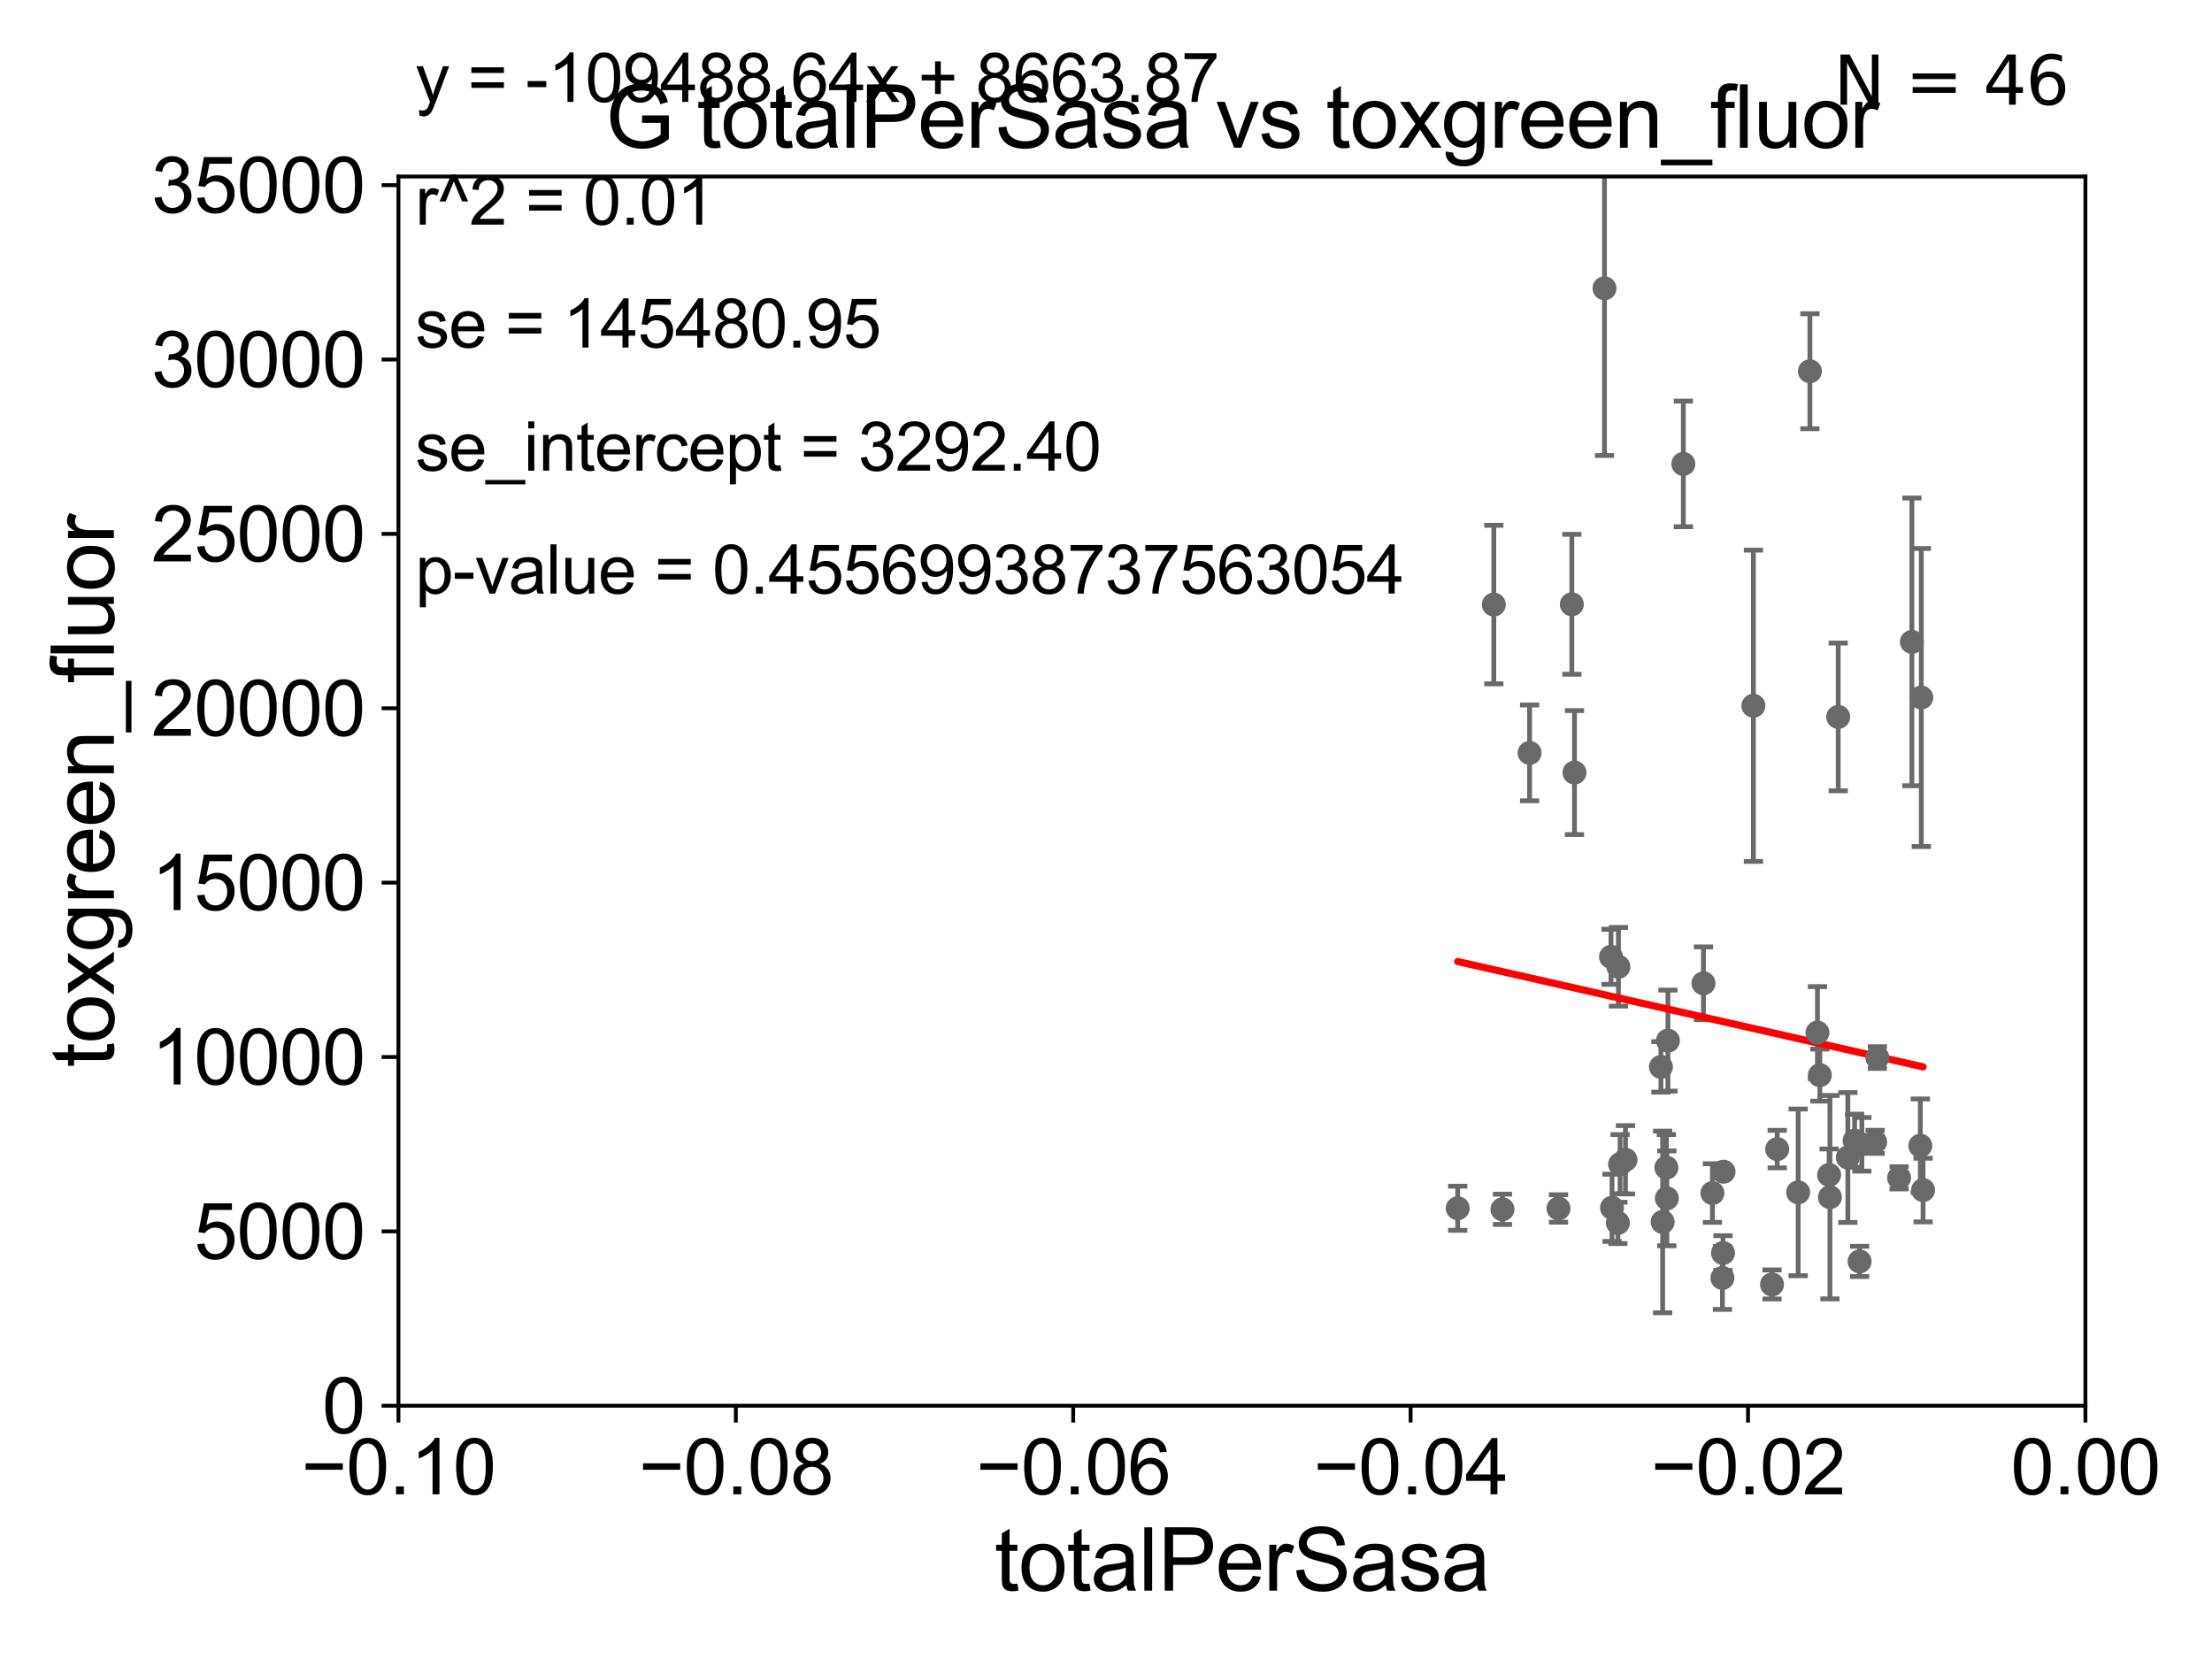 <?xml version="1.0" encoding="utf-8" standalone="no"?>
<!DOCTYPE svg PUBLIC "-//W3C//DTD SVG 1.1//EN"
  "http://www.w3.org/Graphics/SVG/1.1/DTD/svg11.dtd">
<svg xmlns:xlink="http://www.w3.org/1999/xlink" width="460.8pt" height="345.6pt" viewBox="0 0 460.8 345.6" xmlns="http://www.w3.org/2000/svg" version="1.1">
 <defs>
  <style type="text/css">*{stroke-linejoin: round; stroke-linecap: butt}</style>
 </defs>
 <g id="figure_1">
  <g id="patch_1">
   <path d="M 0 345.6 
L 460.8 345.6 
L 460.8 0 
L 0 0 
z
" style="fill: #ffffff"/>
  </g>
  <g id="axes_1">
   <g id="patch_2">
    <path d="M 83 292.84 
L 434.43 292.84 
L 434.43 36.775 
L 83 36.775 
z
" style="fill: #ffffff"/>
   </g>
   <g id="PathCollection_1">
    <defs>
     <path id="m6e70042467" d="M 0 1.118 
C 0.297 1.118 0.581 1 0.791 0.791 
C 1 0.581 1.118 0.297 1.118 0 
C 1.118 -0.297 1 -0.581 0.791 -0.791 
C 0.581 -1 0.297 -1.118 0 -1.118 
C -0.297 -1.118 -0.581 -1 -0.791 -0.791 
C -1 -0.581 -1.118 -0.297 -1.118 0 
C -1.118 0.297 -1 0.581 -0.791 0.791 
C -0.581 1 -0.297 1.118 0 1.118 
z
" style="stroke: #696969"/>
    </defs>
    <g clip-path="url(#p2e24406d76)">
     <use xlink:href="#m6e70042467" x="324.663" y="251.745" style="fill: #696969; stroke: #696969"/>
     <use xlink:href="#m6e70042467" x="337.034" y="254.754" style="fill: #696969; stroke: #696969"/>
     <use xlink:href="#m6e70042467" x="365.268" y="147.023" style="fill: #696969; stroke: #696969"/>
     <use xlink:href="#m6e70042467" x="335.605" y="199.322" style="fill: #696969; stroke: #696969"/>
     <use xlink:href="#m6e70042467" x="369.146" y="267.577" style="fill: #696969; stroke: #696969"/>
     <use xlink:href="#m6e70042467" x="354.864" y="204.84" style="fill: #696969; stroke: #696969"/>
     <use xlink:href="#m6e70042467" x="347.461" y="216.78" style="fill: #696969; stroke: #696969"/>
     <use xlink:href="#m6e70042467" x="381.212" y="249.395" style="fill: #696969; stroke: #696969"/>
     <use xlink:href="#m6e70042467" x="377.036" y="77.339" style="fill: #696969; stroke: #696969"/>
     <use xlink:href="#m6e70042467" x="356.727" y="248.535" style="fill: #696969; stroke: #696969"/>
     <use xlink:href="#m6e70042467" x="370.226" y="239.38" style="fill: #696969; stroke: #696969"/>
     <use xlink:href="#m6e70042467" x="379.109" y="223.968" style="fill: #696969; stroke: #696969"/>
     <use xlink:href="#m6e70042467" x="382.932" y="149.352" style="fill: #696969; stroke: #696969"/>
     <use xlink:href="#m6e70042467" x="374.59" y="248.393" style="fill: #696969; stroke: #696969"/>
     <use xlink:href="#m6e70042467" x="378.608" y="215.115" style="fill: #696969; stroke: #696969"/>
     <use xlink:href="#m6e70042467" x="387.859" y="238.386" style="fill: #696969; stroke: #696969"/>
     <use xlink:href="#m6e70042467" x="390.626" y="237.866" style="fill: #696969; stroke: #696969"/>
     <use xlink:href="#m6e70042467" x="398.281" y="133.718" style="fill: #696969; stroke: #696969"/>
     <use xlink:href="#m6e70042467" x="384.942" y="241.129" style="fill: #696969; stroke: #696969"/>
     <use xlink:href="#m6e70042467" x="387.385" y="262.775" style="fill: #696969; stroke: #696969"/>
     <use xlink:href="#m6e70042467" x="386.35" y="237.626" style="fill: #696969; stroke: #696969"/>
     <use xlink:href="#m6e70042467" x="391.086" y="220.313" style="fill: #696969; stroke: #696969"/>
     <use xlink:href="#m6e70042467" x="400.244" y="145.302" style="fill: #696969; stroke: #696969"/>
     <use xlink:href="#m6e70042467" x="400.036" y="238.669" style="fill: #696969; stroke: #696969"/>
     <use xlink:href="#m6e70042467" x="395.616" y="245.369" style="fill: #696969; stroke: #696969"/>
     <use xlink:href="#m6e70042467" x="400.61" y="247.912" style="fill: #696969; stroke: #696969"/>
     <use xlink:href="#m6e70042467" x="359.043" y="244.082" style="fill: #696969; stroke: #696969"/>
     <use xlink:href="#m6e70042467" x="338.619" y="241.603" style="fill: #696969; stroke: #696969"/>
     <use xlink:href="#m6e70042467" x="381.037" y="244.763" style="fill: #696969; stroke: #696969"/>
     <use xlink:href="#m6e70042467" x="311.188" y="125.939" style="fill: #696969; stroke: #696969"/>
     <use xlink:href="#m6e70042467" x="346.001" y="222.257" style="fill: #696969; stroke: #696969"/>
     <use xlink:href="#m6e70042467" x="303.668" y="251.703" style="fill: #696969; stroke: #696969"/>
     <use xlink:href="#m6e70042467" x="347.139" y="243.238" style="fill: #696969; stroke: #696969"/>
     <use xlink:href="#m6e70042467" x="358.814" y="266.224" style="fill: #696969; stroke: #696969"/>
     <use xlink:href="#m6e70042467" x="327.995" y="160.94" style="fill: #696969; stroke: #696969"/>
     <use xlink:href="#m6e70042467" x="327.442" y="125.886" style="fill: #696969; stroke: #696969"/>
     <use xlink:href="#m6e70042467" x="346.361" y="254.553" style="fill: #696969; stroke: #696969"/>
     <use xlink:href="#m6e70042467" x="318.644" y="156.841" style="fill: #696969; stroke: #696969"/>
     <use xlink:href="#m6e70042467" x="347.236" y="249.635" style="fill: #696969; stroke: #696969"/>
     <use xlink:href="#m6e70042467" x="312.989" y="251.92" style="fill: #696969; stroke: #696969"/>
     <use xlink:href="#m6e70042467" x="337.493" y="242.52" style="fill: #696969; stroke: #696969"/>
     <use xlink:href="#m6e70042467" x="358.934" y="261.029" style="fill: #696969; stroke: #696969"/>
     <use xlink:href="#m6e70042467" x="337.145" y="201.398" style="fill: #696969; stroke: #696969"/>
     <use xlink:href="#m6e70042467" x="335.813" y="251.609" style="fill: #696969; stroke: #696969"/>
     <use xlink:href="#m6e70042467" x="334.244" y="60.054" style="fill: #696969; stroke: #696969"/>
     <use xlink:href="#m6e70042467" x="350.671" y="96.642" style="fill: #696969; stroke: #696969"/>
    </g>
   </g>
   <g id="matplotlib.axis_1">
    <g id="xtick_1">
     <g id="line2d_1">
      <defs>
       <path id="m65d4d3c0b4" d="M 0 0 
L 0 3.5 
" style="stroke: #000000; stroke-width: 0.8"/>
      </defs>
      <g>
       <use xlink:href="#m65d4d3c0b4" x="83" y="292.84" style="stroke: #000000; stroke-width: 0.8"/>
      </g>
     </g>
     <g id="text_1">
      <!-- −0.10 -->
      <g transform="translate(62.759 311.293)scale(0.16 -0.16)">
       <defs>
        <path id="ArialMT-2212" d="M 3381 1997 
L 356 1997 
L 356 2522 
L 3381 2522 
L 3381 1997 
z
" transform="scale(0.016)"/>
        <path id="ArialMT-30" d="M 266 2259 
Q 266 3072 433 3567 
Q 600 4063 929 4331 
Q 1259 4600 1759 4600 
Q 2128 4600 2406 4451 
Q 2684 4303 2865 4023 
Q 3047 3744 3150 3342 
Q 3253 2941 3253 2259 
Q 3253 1453 3087 958 
Q 2922 463 2592 192 
Q 2263 -78 1759 -78 
Q 1097 -78 719 397 
Q 266 969 266 2259 
z
M 844 2259 
Q 844 1131 1108 757 
Q 1372 384 1759 384 
Q 2147 384 2411 759 
Q 2675 1134 2675 2259 
Q 2675 3391 2411 3762 
Q 2147 4134 1753 4134 
Q 1366 4134 1134 3806 
Q 844 3388 844 2259 
z
" transform="scale(0.016)"/>
        <path id="ArialMT-2e" d="M 581 0 
L 581 641 
L 1222 641 
L 1222 0 
L 581 0 
z
" transform="scale(0.016)"/>
        <path id="ArialMT-31" d="M 2384 0 
L 1822 0 
L 1822 3584 
Q 1619 3391 1289 3197 
Q 959 3003 697 2906 
L 697 3450 
Q 1169 3672 1522 3987 
Q 1875 4303 2022 4600 
L 2384 4600 
L 2384 0 
z
" transform="scale(0.016)"/>
       </defs>
       <use xlink:href="#ArialMT-2212"/>
       <use xlink:href="#ArialMT-30" x="58.398"/>
       <use xlink:href="#ArialMT-2e" x="114.014"/>
       <use xlink:href="#ArialMT-31" x="141.797"/>
       <use xlink:href="#ArialMT-30" x="197.412"/>
      </g>
     </g>
    </g>
    <g id="xtick_2">
     <g id="line2d_2">
      <g>
       <use xlink:href="#m65d4d3c0b4" x="153.286" y="292.84" style="stroke: #000000; stroke-width: 0.8"/>
      </g>
     </g>
     <g id="text_2">
      <!-- −0.08 -->
      <g transform="translate(133.045 311.293)scale(0.16 -0.16)">
       <defs>
        <path id="ArialMT-38" d="M 1131 2484 
Q 781 2613 612 2850 
Q 444 3088 444 3419 
Q 444 3919 803 4259 
Q 1163 4600 1759 4600 
Q 2359 4600 2725 4251 
Q 3091 3903 3091 3403 
Q 3091 3084 2923 2848 
Q 2756 2613 2416 2484 
Q 2838 2347 3058 2040 
Q 3278 1734 3278 1309 
Q 3278 722 2862 322 
Q 2447 -78 1769 -78 
Q 1091 -78 675 323 
Q 259 725 259 1325 
Q 259 1772 486 2073 
Q 713 2375 1131 2484 
z
M 1019 3438 
Q 1019 3113 1228 2906 
Q 1438 2700 1772 2700 
Q 2097 2700 2305 2904 
Q 2513 3109 2513 3406 
Q 2513 3716 2298 3927 
Q 2084 4138 1766 4138 
Q 1444 4138 1231 3931 
Q 1019 3725 1019 3438 
z
M 838 1322 
Q 838 1081 952 856 
Q 1066 631 1291 507 
Q 1516 384 1775 384 
Q 2178 384 2440 643 
Q 2703 903 2703 1303 
Q 2703 1709 2433 1975 
Q 2163 2241 1756 2241 
Q 1359 2241 1098 1978 
Q 838 1716 838 1322 
z
" transform="scale(0.016)"/>
       </defs>
       <use xlink:href="#ArialMT-2212"/>
       <use xlink:href="#ArialMT-30" x="58.398"/>
       <use xlink:href="#ArialMT-2e" x="114.014"/>
       <use xlink:href="#ArialMT-30" x="141.797"/>
       <use xlink:href="#ArialMT-38" x="197.412"/>
      </g>
     </g>
    </g>
    <g id="xtick_3">
     <g id="line2d_3">
      <g>
       <use xlink:href="#m65d4d3c0b4" x="223.572" y="292.84" style="stroke: #000000; stroke-width: 0.8"/>
      </g>
     </g>
     <g id="text_3">
      <!-- −0.06 -->
      <g transform="translate(203.331 311.293)scale(0.16 -0.16)">
       <defs>
        <path id="ArialMT-36" d="M 3184 3459 
L 2625 3416 
Q 2550 3747 2413 3897 
Q 2184 4138 1850 4138 
Q 1581 4138 1378 3988 
Q 1113 3794 959 3422 
Q 806 3050 800 2363 
Q 1003 2672 1297 2822 
Q 1591 2972 1913 2972 
Q 2475 2972 2870 2558 
Q 3266 2144 3266 1488 
Q 3266 1056 3080 686 
Q 2894 316 2569 119 
Q 2244 -78 1831 -78 
Q 1128 -78 684 439 
Q 241 956 241 2144 
Q 241 3472 731 4075 
Q 1159 4600 1884 4600 
Q 2425 4600 2770 4297 
Q 3116 3994 3184 3459 
z
M 888 1484 
Q 888 1194 1011 928 
Q 1134 663 1356 523 
Q 1578 384 1822 384 
Q 2178 384 2434 671 
Q 2691 959 2691 1453 
Q 2691 1928 2437 2201 
Q 2184 2475 1800 2475 
Q 1419 2475 1153 2201 
Q 888 1928 888 1484 
z
" transform="scale(0.016)"/>
       </defs>
       <use xlink:href="#ArialMT-2212"/>
       <use xlink:href="#ArialMT-30" x="58.398"/>
       <use xlink:href="#ArialMT-2e" x="114.014"/>
       <use xlink:href="#ArialMT-30" x="141.797"/>
       <use xlink:href="#ArialMT-36" x="197.412"/>
      </g>
     </g>
    </g>
    <g id="xtick_4">
     <g id="line2d_4">
      <g>
       <use xlink:href="#m65d4d3c0b4" x="293.858" y="292.84" style="stroke: #000000; stroke-width: 0.8"/>
      </g>
     </g>
     <g id="text_4">
      <!-- −0.04 -->
      <g transform="translate(273.617 311.293)scale(0.16 -0.16)">
       <defs>
        <path id="ArialMT-34" d="M 2069 0 
L 2069 1097 
L 81 1097 
L 81 1613 
L 2172 4581 
L 2631 4581 
L 2631 1613 
L 3250 1613 
L 3250 1097 
L 2631 1097 
L 2631 0 
L 2069 0 
z
M 2069 1613 
L 2069 3678 
L 634 1613 
L 2069 1613 
z
" transform="scale(0.016)"/>
       </defs>
       <use xlink:href="#ArialMT-2212"/>
       <use xlink:href="#ArialMT-30" x="58.398"/>
       <use xlink:href="#ArialMT-2e" x="114.014"/>
       <use xlink:href="#ArialMT-30" x="141.797"/>
       <use xlink:href="#ArialMT-34" x="197.412"/>
      </g>
     </g>
    </g>
    <g id="xtick_5">
     <g id="line2d_5">
      <g>
       <use xlink:href="#m65d4d3c0b4" x="364.144" y="292.84" style="stroke: #000000; stroke-width: 0.8"/>
      </g>
     </g>
     <g id="text_5">
      <!-- −0.02 -->
      <g transform="translate(343.903 311.293)scale(0.16 -0.16)">
       <defs>
        <path id="ArialMT-32" d="M 3222 541 
L 3222 0 
L 194 0 
Q 188 203 259 391 
Q 375 700 629 1000 
Q 884 1300 1366 1694 
Q 2113 2306 2375 2664 
Q 2638 3022 2638 3341 
Q 2638 3675 2398 3904 
Q 2159 4134 1775 4134 
Q 1369 4134 1125 3890 
Q 881 3647 878 3216 
L 300 3275 
Q 359 3922 746 4261 
Q 1134 4600 1788 4600 
Q 2447 4600 2831 4234 
Q 3216 3869 3216 3328 
Q 3216 3053 3103 2787 
Q 2991 2522 2730 2228 
Q 2469 1934 1863 1422 
Q 1356 997 1212 845 
Q 1069 694 975 541 
L 3222 541 
z
" transform="scale(0.016)"/>
       </defs>
       <use xlink:href="#ArialMT-2212"/>
       <use xlink:href="#ArialMT-30" x="58.398"/>
       <use xlink:href="#ArialMT-2e" x="114.014"/>
       <use xlink:href="#ArialMT-30" x="141.797"/>
       <use xlink:href="#ArialMT-32" x="197.412"/>
      </g>
     </g>
    </g>
    <g id="xtick_6">
     <g id="line2d_6">
      <g>
       <use xlink:href="#m65d4d3c0b4" x="434.43" y="292.84" style="stroke: #000000; stroke-width: 0.8"/>
      </g>
     </g>
     <g id="text_6">
      <!-- 0.00 -->
      <g transform="translate(418.861 311.293)scale(0.16 -0.16)">
       <use xlink:href="#ArialMT-30"/>
       <use xlink:href="#ArialMT-2e" x="55.615"/>
       <use xlink:href="#ArialMT-30" x="83.398"/>
       <use xlink:href="#ArialMT-30" x="139.014"/>
      </g>
     </g>
    </g>
    <g id="text_7">
     <!-- totalPerSasa -->
     <g transform="translate(207.187 331.357)scale(0.18 -0.18)">
      <defs>
       <path id="ArialMT-74" d="M 1650 503 
L 1731 6 
Q 1494 -44 1306 -44 
Q 1000 -44 831 53 
Q 663 150 594 308 
Q 525 466 525 972 
L 525 2881 
L 113 2881 
L 113 3319 
L 525 3319 
L 525 4141 
L 1084 4478 
L 1084 3319 
L 1650 3319 
L 1650 2881 
L 1084 2881 
L 1084 941 
Q 1084 700 1114 631 
Q 1144 563 1211 522 
Q 1278 481 1403 481 
Q 1497 481 1650 503 
z
" transform="scale(0.016)"/>
       <path id="ArialMT-6f" d="M 213 1659 
Q 213 2581 725 3025 
Q 1153 3394 1769 3394 
Q 2453 3394 2887 2945 
Q 3322 2497 3322 1706 
Q 3322 1066 3130 698 
Q 2938 331 2570 128 
Q 2203 -75 1769 -75 
Q 1072 -75 642 372 
Q 213 819 213 1659 
z
M 791 1659 
Q 791 1022 1069 705 
Q 1347 388 1769 388 
Q 2188 388 2466 706 
Q 2744 1025 2744 1678 
Q 2744 2294 2464 2611 
Q 2184 2928 1769 2928 
Q 1347 2928 1069 2612 
Q 791 2297 791 1659 
z
" transform="scale(0.016)"/>
       <path id="ArialMT-61" d="M 2588 409 
Q 2275 144 1986 34 
Q 1697 -75 1366 -75 
Q 819 -75 525 192 
Q 231 459 231 875 
Q 231 1119 342 1320 
Q 453 1522 633 1644 
Q 813 1766 1038 1828 
Q 1203 1872 1538 1913 
Q 2219 1994 2541 2106 
Q 2544 2222 2544 2253 
Q 2544 2597 2384 2738 
Q 2169 2928 1744 2928 
Q 1347 2928 1158 2789 
Q 969 2650 878 2297 
L 328 2372 
Q 403 2725 575 2942 
Q 747 3159 1072 3276 
Q 1397 3394 1825 3394 
Q 2250 3394 2515 3294 
Q 2781 3194 2906 3042 
Q 3031 2891 3081 2659 
Q 3109 2516 3109 2141 
L 3109 1391 
Q 3109 606 3145 398 
Q 3181 191 3288 0 
L 2700 0 
Q 2613 175 2588 409 
z
M 2541 1666 
Q 2234 1541 1622 1453 
Q 1275 1403 1131 1340 
Q 988 1278 909 1158 
Q 831 1038 831 891 
Q 831 666 1001 516 
Q 1172 366 1500 366 
Q 1825 366 2078 508 
Q 2331 650 2450 897 
Q 2541 1088 2541 1459 
L 2541 1666 
z
" transform="scale(0.016)"/>
       <path id="ArialMT-6c" d="M 409 0 
L 409 4581 
L 972 4581 
L 972 0 
L 409 0 
z
" transform="scale(0.016)"/>
       <path id="ArialMT-50" d="M 494 0 
L 494 4581 
L 2222 4581 
Q 2678 4581 2919 4538 
Q 3256 4481 3484 4323 
Q 3713 4166 3852 3881 
Q 3991 3597 3991 3256 
Q 3991 2672 3619 2267 
Q 3247 1863 2275 1863 
L 1100 1863 
L 1100 0 
L 494 0 
z
M 1100 2403 
L 2284 2403 
Q 2872 2403 3119 2622 
Q 3366 2841 3366 3238 
Q 3366 3525 3220 3729 
Q 3075 3934 2838 4000 
Q 2684 4041 2272 4041 
L 1100 4041 
L 1100 2403 
z
" transform="scale(0.016)"/>
       <path id="ArialMT-65" d="M 2694 1069 
L 3275 997 
Q 3138 488 2766 206 
Q 2394 -75 1816 -75 
Q 1088 -75 661 373 
Q 234 822 234 1631 
Q 234 2469 665 2931 
Q 1097 3394 1784 3394 
Q 2450 3394 2872 2941 
Q 3294 2488 3294 1666 
Q 3294 1616 3291 1516 
L 816 1516 
Q 847 969 1125 678 
Q 1403 388 1819 388 
Q 2128 388 2347 550 
Q 2566 713 2694 1069 
z
M 847 1978 
L 2700 1978 
Q 2663 2397 2488 2606 
Q 2219 2931 1791 2931 
Q 1403 2931 1139 2672 
Q 875 2413 847 1978 
z
" transform="scale(0.016)"/>
       <path id="ArialMT-72" d="M 416 0 
L 416 3319 
L 922 3319 
L 922 2816 
Q 1116 3169 1280 3281 
Q 1444 3394 1641 3394 
Q 1925 3394 2219 3213 
L 2025 2691 
Q 1819 2813 1613 2813 
Q 1428 2813 1281 2702 
Q 1134 2591 1072 2394 
Q 978 2094 978 1738 
L 978 0 
L 416 0 
z
" transform="scale(0.016)"/>
       <path id="ArialMT-53" d="M 288 1472 
L 859 1522 
Q 900 1178 1048 958 
Q 1197 738 1509 602 
Q 1822 466 2213 466 
Q 2559 466 2825 569 
Q 3091 672 3220 851 
Q 3350 1031 3350 1244 
Q 3350 1459 3225 1620 
Q 3100 1781 2813 1891 
Q 2628 1963 1997 2114 
Q 1366 2266 1113 2400 
Q 784 2572 623 2826 
Q 463 3081 463 3397 
Q 463 3744 659 4045 
Q 856 4347 1234 4503 
Q 1613 4659 2075 4659 
Q 2584 4659 2973 4495 
Q 3363 4331 3572 4012 
Q 3781 3694 3797 3291 
L 3216 3247 
Q 3169 3681 2898 3903 
Q 2628 4125 2100 4125 
Q 1550 4125 1298 3923 
Q 1047 3722 1047 3438 
Q 1047 3191 1225 3031 
Q 1400 2872 2139 2705 
Q 2878 2538 3153 2413 
Q 3553 2228 3743 1945 
Q 3934 1663 3934 1294 
Q 3934 928 3725 604 
Q 3516 281 3123 101 
Q 2731 -78 2241 -78 
Q 1619 -78 1198 103 
Q 778 284 539 648 
Q 300 1013 288 1472 
z
" transform="scale(0.016)"/>
       <path id="ArialMT-73" d="M 197 991 
L 753 1078 
Q 800 744 1014 566 
Q 1228 388 1613 388 
Q 2000 388 2187 545 
Q 2375 703 2375 916 
Q 2375 1106 2209 1216 
Q 2094 1291 1634 1406 
Q 1016 1563 777 1677 
Q 538 1791 414 1992 
Q 291 2194 291 2438 
Q 291 2659 392 2848 
Q 494 3038 669 3163 
Q 800 3259 1026 3326 
Q 1253 3394 1513 3394 
Q 1903 3394 2198 3281 
Q 2494 3169 2634 2976 
Q 2775 2784 2828 2463 
L 2278 2388 
Q 2241 2644 2061 2787 
Q 1881 2931 1553 2931 
Q 1166 2931 1000 2803 
Q 834 2675 834 2503 
Q 834 2394 903 2306 
Q 972 2216 1119 2156 
Q 1203 2125 1616 2013 
Q 2213 1853 2448 1751 
Q 2684 1650 2818 1456 
Q 2953 1263 2953 975 
Q 2953 694 2789 445 
Q 2625 197 2315 61 
Q 2006 -75 1616 -75 
Q 969 -75 630 194 
Q 291 463 197 991 
z
" transform="scale(0.016)"/>
      </defs>
      <use xlink:href="#ArialMT-74"/>
      <use xlink:href="#ArialMT-6f" x="27.783"/>
      <use xlink:href="#ArialMT-74" x="83.398"/>
      <use xlink:href="#ArialMT-61" x="111.182"/>
      <use xlink:href="#ArialMT-6c" x="166.797"/>
      <use xlink:href="#ArialMT-50" x="189.014"/>
      <use xlink:href="#ArialMT-65" x="255.713"/>
      <use xlink:href="#ArialMT-72" x="311.328"/>
      <use xlink:href="#ArialMT-53" x="344.629"/>
      <use xlink:href="#ArialMT-61" x="411.328"/>
      <use xlink:href="#ArialMT-73" x="466.943"/>
      <use xlink:href="#ArialMT-61" x="516.943"/>
     </g>
    </g>
   </g>
   <g id="matplotlib.axis_2">
    <g id="ytick_1">
     <g id="line2d_7">
      <defs>
       <path id="mf99f021a9a" d="M 0 0 
L -3.5 0 
" style="stroke: #000000; stroke-width: 0.8"/>
      </defs>
      <g>
       <use xlink:href="#mf99f021a9a" x="83" y="292.84" style="stroke: #000000; stroke-width: 0.8"/>
      </g>
     </g>
     <g id="text_8">
      <!-- 0 -->
      <g transform="translate(67.103 298.566)scale(0.16 -0.16)">
       <use xlink:href="#ArialMT-30"/>
      </g>
     </g>
    </g>
    <g id="ytick_2">
     <g id="line2d_8">
      <g>
       <use xlink:href="#mf99f021a9a" x="83" y="256.516" style="stroke: #000000; stroke-width: 0.8"/>
      </g>
     </g>
     <g id="text_9">
      <!-- 5000 -->
      <g transform="translate(40.41 262.242)scale(0.16 -0.16)">
       <defs>
        <path id="ArialMT-35" d="M 266 1200 
L 856 1250 
Q 922 819 1161 601 
Q 1400 384 1738 384 
Q 2144 384 2425 690 
Q 2706 997 2706 1503 
Q 2706 1984 2436 2262 
Q 2166 2541 1728 2541 
Q 1456 2541 1237 2417 
Q 1019 2294 894 2097 
L 366 2166 
L 809 4519 
L 3088 4519 
L 3088 3981 
L 1259 3981 
L 1013 2750 
Q 1425 3038 1878 3038 
Q 2478 3038 2890 2622 
Q 3303 2206 3303 1553 
Q 3303 931 2941 478 
Q 2500 -78 1738 -78 
Q 1113 -78 717 272 
Q 322 622 266 1200 
z
" transform="scale(0.016)"/>
       </defs>
       <use xlink:href="#ArialMT-35"/>
       <use xlink:href="#ArialMT-30" x="55.615"/>
       <use xlink:href="#ArialMT-30" x="111.23"/>
       <use xlink:href="#ArialMT-30" x="166.846"/>
      </g>
     </g>
    </g>
    <g id="ytick_3">
     <g id="line2d_9">
      <g>
       <use xlink:href="#mf99f021a9a" x="83" y="220.192" style="stroke: #000000; stroke-width: 0.8"/>
      </g>
     </g>
     <g id="text_10">
      <!-- 10000 -->
      <g transform="translate(31.512 225.918)scale(0.16 -0.16)">
       <use xlink:href="#ArialMT-31"/>
       <use xlink:href="#ArialMT-30" x="55.615"/>
       <use xlink:href="#ArialMT-30" x="111.23"/>
       <use xlink:href="#ArialMT-30" x="166.846"/>
       <use xlink:href="#ArialMT-30" x="222.461"/>
      </g>
     </g>
    </g>
    <g id="ytick_4">
     <g id="line2d_10">
      <g>
       <use xlink:href="#mf99f021a9a" x="83" y="183.867" style="stroke: #000000; stroke-width: 0.8"/>
      </g>
     </g>
     <g id="text_11">
      <!-- 15000 -->
      <g transform="translate(31.512 189.594)scale(0.16 -0.16)">
       <use xlink:href="#ArialMT-31"/>
       <use xlink:href="#ArialMT-35" x="55.615"/>
       <use xlink:href="#ArialMT-30" x="111.23"/>
       <use xlink:href="#ArialMT-30" x="166.846"/>
       <use xlink:href="#ArialMT-30" x="222.461"/>
      </g>
     </g>
    </g>
    <g id="ytick_5">
     <g id="line2d_11">
      <g>
       <use xlink:href="#mf99f021a9a" x="83" y="147.543" style="stroke: #000000; stroke-width: 0.8"/>
      </g>
     </g>
     <g id="text_12">
      <!-- 20000 -->
      <g transform="translate(31.512 153.27)scale(0.16 -0.16)">
       <use xlink:href="#ArialMT-32"/>
       <use xlink:href="#ArialMT-30" x="55.615"/>
       <use xlink:href="#ArialMT-30" x="111.23"/>
       <use xlink:href="#ArialMT-30" x="166.846"/>
       <use xlink:href="#ArialMT-30" x="222.461"/>
      </g>
     </g>
    </g>
    <g id="ytick_6">
     <g id="line2d_12">
      <g>
       <use xlink:href="#mf99f021a9a" x="83" y="111.219" style="stroke: #000000; stroke-width: 0.8"/>
      </g>
     </g>
     <g id="text_13">
      <!-- 25000 -->
      <g transform="translate(31.512 116.945)scale(0.16 -0.16)">
       <use xlink:href="#ArialMT-32"/>
       <use xlink:href="#ArialMT-35" x="55.615"/>
       <use xlink:href="#ArialMT-30" x="111.23"/>
       <use xlink:href="#ArialMT-30" x="166.846"/>
       <use xlink:href="#ArialMT-30" x="222.461"/>
      </g>
     </g>
    </g>
    <g id="ytick_7">
     <g id="line2d_13">
      <g>
       <use xlink:href="#mf99f021a9a" x="83" y="74.895" style="stroke: #000000; stroke-width: 0.8"/>
      </g>
     </g>
     <g id="text_14">
      <!-- 30000 -->
      <g transform="translate(31.512 80.621)scale(0.16 -0.16)">
       <defs>
        <path id="ArialMT-33" d="M 269 1209 
L 831 1284 
Q 928 806 1161 595 
Q 1394 384 1728 384 
Q 2125 384 2398 659 
Q 2672 934 2672 1341 
Q 2672 1728 2419 1979 
Q 2166 2231 1775 2231 
Q 1616 2231 1378 2169 
L 1441 2663 
Q 1497 2656 1531 2656 
Q 1891 2656 2178 2843 
Q 2466 3031 2466 3422 
Q 2466 3731 2256 3934 
Q 2047 4138 1716 4138 
Q 1388 4138 1169 3931 
Q 950 3725 888 3313 
L 325 3413 
Q 428 3978 793 4289 
Q 1159 4600 1703 4600 
Q 2078 4600 2393 4439 
Q 2709 4278 2876 4000 
Q 3044 3722 3044 3409 
Q 3044 3113 2884 2869 
Q 2725 2625 2413 2481 
Q 2819 2388 3044 2092 
Q 3269 1797 3269 1353 
Q 3269 753 2831 336 
Q 2394 -81 1725 -81 
Q 1122 -81 723 278 
Q 325 638 269 1209 
z
" transform="scale(0.016)"/>
       </defs>
       <use xlink:href="#ArialMT-33"/>
       <use xlink:href="#ArialMT-30" x="55.615"/>
       <use xlink:href="#ArialMT-30" x="111.23"/>
       <use xlink:href="#ArialMT-30" x="166.846"/>
       <use xlink:href="#ArialMT-30" x="222.461"/>
      </g>
     </g>
    </g>
    <g id="ytick_8">
     <g id="line2d_14">
      <g>
       <use xlink:href="#mf99f021a9a" x="83" y="38.571" style="stroke: #000000; stroke-width: 0.8"/>
      </g>
     </g>
     <g id="text_15">
      <!-- 35000 -->
      <g transform="translate(31.512 44.297)scale(0.16 -0.16)">
       <use xlink:href="#ArialMT-33"/>
       <use xlink:href="#ArialMT-35" x="55.615"/>
       <use xlink:href="#ArialMT-30" x="111.23"/>
       <use xlink:href="#ArialMT-30" x="166.846"/>
       <use xlink:href="#ArialMT-30" x="222.461"/>
      </g>
     </g>
    </g>
    <g id="text_16">
     <!-- toxgreen_fluor -->
     <g transform="translate(23.724 222.34)rotate(-90)scale(0.18 -0.18)">
      <defs>
       <path id="ArialMT-78" d="M 47 0 
L 1259 1725 
L 138 3319 
L 841 3319 
L 1350 2541 
Q 1494 2319 1581 2169 
Q 1719 2375 1834 2534 
L 2394 3319 
L 3066 3319 
L 1919 1756 
L 3153 0 
L 2463 0 
L 1781 1031 
L 1600 1309 
L 728 0 
L 47 0 
z
" transform="scale(0.016)"/>
       <path id="ArialMT-67" d="M 319 -275 
L 866 -356 
Q 900 -609 1056 -725 
Q 1266 -881 1628 -881 
Q 2019 -881 2231 -725 
Q 2444 -569 2519 -288 
Q 2563 -116 2559 434 
Q 2191 0 1641 0 
Q 956 0 581 494 
Q 206 988 206 1678 
Q 206 2153 378 2554 
Q 550 2956 876 3175 
Q 1203 3394 1644 3394 
Q 2231 3394 2613 2919 
L 2613 3319 
L 3131 3319 
L 3131 450 
Q 3131 -325 2973 -648 
Q 2816 -972 2473 -1159 
Q 2131 -1347 1631 -1347 
Q 1038 -1347 672 -1080 
Q 306 -813 319 -275 
z
M 784 1719 
Q 784 1066 1043 766 
Q 1303 466 1694 466 
Q 2081 466 2343 764 
Q 2606 1063 2606 1700 
Q 2606 2309 2336 2618 
Q 2066 2928 1684 2928 
Q 1309 2928 1046 2623 
Q 784 2319 784 1719 
z
" transform="scale(0.016)"/>
       <path id="ArialMT-6e" d="M 422 0 
L 422 3319 
L 928 3319 
L 928 2847 
Q 1294 3394 1984 3394 
Q 2284 3394 2536 3286 
Q 2788 3178 2913 3003 
Q 3038 2828 3088 2588 
Q 3119 2431 3119 2041 
L 3119 0 
L 2556 0 
L 2556 2019 
Q 2556 2363 2490 2533 
Q 2425 2703 2258 2804 
Q 2091 2906 1866 2906 
Q 1506 2906 1245 2678 
Q 984 2450 984 1813 
L 984 0 
L 422 0 
z
" transform="scale(0.016)"/>
       <path id="ArialMT-5f" d="M -97 -1272 
L -97 -866 
L 3631 -866 
L 3631 -1272 
L -97 -1272 
z
" transform="scale(0.016)"/>
       <path id="ArialMT-66" d="M 556 0 
L 556 2881 
L 59 2881 
L 59 3319 
L 556 3319 
L 556 3672 
Q 556 4006 616 4169 
Q 697 4388 901 4523 
Q 1106 4659 1475 4659 
Q 1713 4659 2000 4603 
L 1916 4113 
Q 1741 4144 1584 4144 
Q 1328 4144 1222 4034 
Q 1116 3925 1116 3625 
L 1116 3319 
L 1763 3319 
L 1763 2881 
L 1116 2881 
L 1116 0 
L 556 0 
z
" transform="scale(0.016)"/>
       <path id="ArialMT-75" d="M 2597 0 
L 2597 488 
Q 2209 -75 1544 -75 
Q 1250 -75 995 37 
Q 741 150 617 320 
Q 494 491 444 738 
Q 409 903 409 1263 
L 409 3319 
L 972 3319 
L 972 1478 
Q 972 1038 1006 884 
Q 1059 663 1231 536 
Q 1403 409 1656 409 
Q 1909 409 2131 539 
Q 2353 669 2445 892 
Q 2538 1116 2538 1541 
L 2538 3319 
L 3100 3319 
L 3100 0 
L 2597 0 
z
" transform="scale(0.016)"/>
      </defs>
      <use xlink:href="#ArialMT-74"/>
      <use xlink:href="#ArialMT-6f" x="27.783"/>
      <use xlink:href="#ArialMT-78" x="83.398"/>
      <use xlink:href="#ArialMT-67" x="133.398"/>
      <use xlink:href="#ArialMT-72" x="189.014"/>
      <use xlink:href="#ArialMT-65" x="222.314"/>
      <use xlink:href="#ArialMT-65" x="277.93"/>
      <use xlink:href="#ArialMT-6e" x="333.545"/>
      <use xlink:href="#ArialMT-5f" x="389.16"/>
      <use xlink:href="#ArialMT-66" x="444.775"/>
      <use xlink:href="#ArialMT-6c" x="472.559"/>
      <use xlink:href="#ArialMT-75" x="494.775"/>
      <use xlink:href="#ArialMT-6f" x="550.391"/>
      <use xlink:href="#ArialMT-72" x="606.006"/>
     </g>
    </g>
   </g>
   <g id="LineCollection_1">
    <path d="M 324.663 254.604 
L 324.663 248.885 
" clip-path="url(#p2e24406d76)" style="fill: none; stroke: #696969"/>
    <path d="M 337.034 259.056 
L 337.034 250.451 
" clip-path="url(#p2e24406d76)" style="fill: none; stroke: #696969"/>
    <path d="M 365.268 179.444 
L 365.268 114.602 
" clip-path="url(#p2e24406d76)" style="fill: none; stroke: #696969"/>
    <path d="M 335.605 205.059 
L 335.605 193.584 
" clip-path="url(#p2e24406d76)" style="fill: none; stroke: #696969"/>
    <path d="M 369.146 270.604 
L 369.146 264.55 
" clip-path="url(#p2e24406d76)" style="fill: none; stroke: #696969"/>
    <path d="M 354.864 212.427 
L 354.864 197.253 
" clip-path="url(#p2e24406d76)" style="fill: none; stroke: #696969"/>
    <path d="M 347.461 227.297 
L 347.461 206.263 
" clip-path="url(#p2e24406d76)" style="fill: none; stroke: #696969"/>
    <path d="M 381.212 270.583 
L 381.212 228.207 
" clip-path="url(#p2e24406d76)" style="fill: none; stroke: #696969"/>
    <path d="M 377.036 89.318 
L 377.036 65.36 
" clip-path="url(#p2e24406d76)" style="fill: none; stroke: #696969"/>
    <path d="M 356.727 254.642 
L 356.727 242.428 
" clip-path="url(#p2e24406d76)" style="fill: none; stroke: #696969"/>
    <path d="M 370.226 243.288 
L 370.226 235.471 
" clip-path="url(#p2e24406d76)" style="fill: none; stroke: #696969"/>
    <path d="M 379.109 229.385 
L 379.109 218.552 
" clip-path="url(#p2e24406d76)" style="fill: none; stroke: #696969"/>
    <path d="M 382.932 164.74 
L 382.932 133.965 
" clip-path="url(#p2e24406d76)" style="fill: none; stroke: #696969"/>
    <path d="M 374.59 265.753 
L 374.59 231.034 
" clip-path="url(#p2e24406d76)" style="fill: none; stroke: #696969"/>
    <path d="M 378.608 224.7 
L 378.608 205.53 
" clip-path="url(#p2e24406d76)" style="fill: none; stroke: #696969"/>
    <path d="M 387.859 243.968 
L 387.859 232.803 
" clip-path="url(#p2e24406d76)" style="fill: none; stroke: #696969"/>
    <path d="M 390.626 240.273 
L 390.626 235.46 
" clip-path="url(#p2e24406d76)" style="fill: none; stroke: #696969"/>
    <path d="M 398.281 163.689 
L 398.281 103.748 
" clip-path="url(#p2e24406d76)" style="fill: none; stroke: #696969"/>
    <path d="M 384.942 254.655 
L 384.942 227.604 
" clip-path="url(#p2e24406d76)" style="fill: none; stroke: #696969"/>
    <path d="M 387.385 265.922 
L 387.385 259.628 
" clip-path="url(#p2e24406d76)" style="fill: none; stroke: #696969"/>
    <path d="M 386.35 243.153 
L 386.35 232.099 
" clip-path="url(#p2e24406d76)" style="fill: none; stroke: #696969"/>
    <path d="M 391.086 222.581 
L 391.086 218.045 
" clip-path="url(#p2e24406d76)" style="fill: none; stroke: #696969"/>
    <path d="M 400.244 176.343 
L 400.244 114.261 
" clip-path="url(#p2e24406d76)" style="fill: none; stroke: #696969"/>
    <path d="M 400.036 248.408 
L 400.036 228.93 
" clip-path="url(#p2e24406d76)" style="fill: none; stroke: #696969"/>
    <path d="M 395.616 247.686 
L 395.616 243.052 
" clip-path="url(#p2e24406d76)" style="fill: none; stroke: #696969"/>
    <path d="M 400.61 254.544 
L 400.61 241.28 
" clip-path="url(#p2e24406d76)" style="fill: none; stroke: #696969"/>
    <path d="M 359.043 244.986 
L 359.043 243.178 
" clip-path="url(#p2e24406d76)" style="fill: none; stroke: #696969"/>
    <path d="M 338.619 248.719 
L 338.619 234.486 
" clip-path="url(#p2e24406d76)" style="fill: none; stroke: #696969"/>
    <path d="M 381.037 250.174 
L 381.037 239.352 
" clip-path="url(#p2e24406d76)" style="fill: none; stroke: #696969"/>
    <path d="M 311.188 142.455 
L 311.188 109.423 
" clip-path="url(#p2e24406d76)" style="fill: none; stroke: #696969"/>
    <path d="M 346.001 227.514 
L 346.001 216.999 
" clip-path="url(#p2e24406d76)" style="fill: none; stroke: #696969"/>
    <path d="M 303.668 256.298 
L 303.668 247.108 
" clip-path="url(#p2e24406d76)" style="fill: none; stroke: #696969"/>
    <path d="M 347.139 250.119 
L 347.139 236.357 
" clip-path="url(#p2e24406d76)" style="fill: none; stroke: #696969"/>
    <path d="M 358.814 272.779 
L 358.814 259.668 
" clip-path="url(#p2e24406d76)" style="fill: none; stroke: #696969"/>
    <path d="M 327.995 173.855 
L 327.995 148.026 
" clip-path="url(#p2e24406d76)" style="fill: none; stroke: #696969"/>
    <path d="M 327.442 140.457 
L 327.442 111.314 
" clip-path="url(#p2e24406d76)" style="fill: none; stroke: #696969"/>
    <path d="M 346.361 273.473 
L 346.361 235.632 
" clip-path="url(#p2e24406d76)" style="fill: none; stroke: #696969"/>
    <path d="M 318.644 166.82 
L 318.644 146.861 
" clip-path="url(#p2e24406d76)" style="fill: none; stroke: #696969"/>
    <path d="M 347.236 259.513 
L 347.236 239.756 
" clip-path="url(#p2e24406d76)" style="fill: none; stroke: #696969"/>
    <path d="M 312.989 255.075 
L 312.989 248.766 
" clip-path="url(#p2e24406d76)" style="fill: none; stroke: #696969"/>
    <path d="M 337.493 248.688 
L 337.493 236.352 
" clip-path="url(#p2e24406d76)" style="fill: none; stroke: #696969"/>
    <path d="M 358.934 264.642 
L 358.934 257.417 
" clip-path="url(#p2e24406d76)" style="fill: none; stroke: #696969"/>
    <path d="M 337.145 209.59 
L 337.145 193.205 
" clip-path="url(#p2e24406d76)" style="fill: none; stroke: #696969"/>
    <path d="M 335.813 258.604 
L 335.813 244.615 
" clip-path="url(#p2e24406d76)" style="fill: none; stroke: #696969"/>
    <path d="M 334.244 94.883 
L 334.244 25.225 
" clip-path="url(#p2e24406d76)" style="fill: none; stroke: #696969"/>
    <path d="M 350.671 109.725 
L 350.671 83.558 
" clip-path="url(#p2e24406d76)" style="fill: none; stroke: #696969"/>
   </g>
   <g id="line2d_15">
    <defs>
     <path id="m75cd5dd29c" d="M 2 0 
L -2 -0 
" style="stroke: #696969"/>
    </defs>
    <g clip-path="url(#p2e24406d76)">
     <use xlink:href="#m75cd5dd29c" x="324.663" y="254.604" style="fill: #696969; stroke: #696969"/>
     <use xlink:href="#m75cd5dd29c" x="337.034" y="259.056" style="fill: #696969; stroke: #696969"/>
     <use xlink:href="#m75cd5dd29c" x="365.268" y="179.444" style="fill: #696969; stroke: #696969"/>
     <use xlink:href="#m75cd5dd29c" x="335.605" y="205.059" style="fill: #696969; stroke: #696969"/>
     <use xlink:href="#m75cd5dd29c" x="369.146" y="270.604" style="fill: #696969; stroke: #696969"/>
     <use xlink:href="#m75cd5dd29c" x="354.864" y="212.427" style="fill: #696969; stroke: #696969"/>
     <use xlink:href="#m75cd5dd29c" x="347.461" y="227.297" style="fill: #696969; stroke: #696969"/>
     <use xlink:href="#m75cd5dd29c" x="381.212" y="270.583" style="fill: #696969; stroke: #696969"/>
     <use xlink:href="#m75cd5dd29c" x="377.036" y="89.318" style="fill: #696969; stroke: #696969"/>
     <use xlink:href="#m75cd5dd29c" x="356.727" y="254.642" style="fill: #696969; stroke: #696969"/>
     <use xlink:href="#m75cd5dd29c" x="370.226" y="243.288" style="fill: #696969; stroke: #696969"/>
     <use xlink:href="#m75cd5dd29c" x="379.109" y="229.385" style="fill: #696969; stroke: #696969"/>
     <use xlink:href="#m75cd5dd29c" x="382.932" y="164.74" style="fill: #696969; stroke: #696969"/>
     <use xlink:href="#m75cd5dd29c" x="374.59" y="265.753" style="fill: #696969; stroke: #696969"/>
     <use xlink:href="#m75cd5dd29c" x="378.608" y="224.7" style="fill: #696969; stroke: #696969"/>
     <use xlink:href="#m75cd5dd29c" x="387.859" y="243.968" style="fill: #696969; stroke: #696969"/>
     <use xlink:href="#m75cd5dd29c" x="390.626" y="240.273" style="fill: #696969; stroke: #696969"/>
     <use xlink:href="#m75cd5dd29c" x="398.281" y="163.689" style="fill: #696969; stroke: #696969"/>
     <use xlink:href="#m75cd5dd29c" x="384.942" y="254.655" style="fill: #696969; stroke: #696969"/>
     <use xlink:href="#m75cd5dd29c" x="387.385" y="265.922" style="fill: #696969; stroke: #696969"/>
     <use xlink:href="#m75cd5dd29c" x="386.35" y="243.153" style="fill: #696969; stroke: #696969"/>
     <use xlink:href="#m75cd5dd29c" x="391.086" y="222.581" style="fill: #696969; stroke: #696969"/>
     <use xlink:href="#m75cd5dd29c" x="400.244" y="176.343" style="fill: #696969; stroke: #696969"/>
     <use xlink:href="#m75cd5dd29c" x="400.036" y="248.408" style="fill: #696969; stroke: #696969"/>
     <use xlink:href="#m75cd5dd29c" x="395.616" y="247.686" style="fill: #696969; stroke: #696969"/>
     <use xlink:href="#m75cd5dd29c" x="400.61" y="254.544" style="fill: #696969; stroke: #696969"/>
     <use xlink:href="#m75cd5dd29c" x="359.043" y="244.986" style="fill: #696969; stroke: #696969"/>
     <use xlink:href="#m75cd5dd29c" x="338.619" y="248.719" style="fill: #696969; stroke: #696969"/>
     <use xlink:href="#m75cd5dd29c" x="381.037" y="250.174" style="fill: #696969; stroke: #696969"/>
     <use xlink:href="#m75cd5dd29c" x="311.188" y="142.455" style="fill: #696969; stroke: #696969"/>
     <use xlink:href="#m75cd5dd29c" x="346.001" y="227.514" style="fill: #696969; stroke: #696969"/>
     <use xlink:href="#m75cd5dd29c" x="303.668" y="256.298" style="fill: #696969; stroke: #696969"/>
     <use xlink:href="#m75cd5dd29c" x="347.139" y="250.119" style="fill: #696969; stroke: #696969"/>
     <use xlink:href="#m75cd5dd29c" x="358.814" y="272.779" style="fill: #696969; stroke: #696969"/>
     <use xlink:href="#m75cd5dd29c" x="327.995" y="173.855" style="fill: #696969; stroke: #696969"/>
     <use xlink:href="#m75cd5dd29c" x="327.442" y="140.457" style="fill: #696969; stroke: #696969"/>
     <use xlink:href="#m75cd5dd29c" x="346.361" y="273.473" style="fill: #696969; stroke: #696969"/>
     <use xlink:href="#m75cd5dd29c" x="318.644" y="166.82" style="fill: #696969; stroke: #696969"/>
     <use xlink:href="#m75cd5dd29c" x="347.236" y="259.513" style="fill: #696969; stroke: #696969"/>
     <use xlink:href="#m75cd5dd29c" x="312.989" y="255.075" style="fill: #696969; stroke: #696969"/>
     <use xlink:href="#m75cd5dd29c" x="337.493" y="248.688" style="fill: #696969; stroke: #696969"/>
     <use xlink:href="#m75cd5dd29c" x="358.934" y="264.642" style="fill: #696969; stroke: #696969"/>
     <use xlink:href="#m75cd5dd29c" x="337.145" y="209.59" style="fill: #696969; stroke: #696969"/>
     <use xlink:href="#m75cd5dd29c" x="335.813" y="258.604" style="fill: #696969; stroke: #696969"/>
     <use xlink:href="#m75cd5dd29c" x="334.244" y="94.883" style="fill: #696969; stroke: #696969"/>
     <use xlink:href="#m75cd5dd29c" x="350.671" y="109.725" style="fill: #696969; stroke: #696969"/>
    </g>
   </g>
   <g id="line2d_16">
    <g clip-path="url(#p2e24406d76)">
     <use xlink:href="#m75cd5dd29c" x="324.663" y="248.885" style="fill: #696969; stroke: #696969"/>
     <use xlink:href="#m75cd5dd29c" x="337.034" y="250.451" style="fill: #696969; stroke: #696969"/>
     <use xlink:href="#m75cd5dd29c" x="365.268" y="114.602" style="fill: #696969; stroke: #696969"/>
     <use xlink:href="#m75cd5dd29c" x="335.605" y="193.584" style="fill: #696969; stroke: #696969"/>
     <use xlink:href="#m75cd5dd29c" x="369.146" y="264.55" style="fill: #696969; stroke: #696969"/>
     <use xlink:href="#m75cd5dd29c" x="354.864" y="197.253" style="fill: #696969; stroke: #696969"/>
     <use xlink:href="#m75cd5dd29c" x="347.461" y="206.263" style="fill: #696969; stroke: #696969"/>
     <use xlink:href="#m75cd5dd29c" x="381.212" y="228.207" style="fill: #696969; stroke: #696969"/>
     <use xlink:href="#m75cd5dd29c" x="377.036" y="65.36" style="fill: #696969; stroke: #696969"/>
     <use xlink:href="#m75cd5dd29c" x="356.727" y="242.428" style="fill: #696969; stroke: #696969"/>
     <use xlink:href="#m75cd5dd29c" x="370.226" y="235.471" style="fill: #696969; stroke: #696969"/>
     <use xlink:href="#m75cd5dd29c" x="379.109" y="218.552" style="fill: #696969; stroke: #696969"/>
     <use xlink:href="#m75cd5dd29c" x="382.932" y="133.965" style="fill: #696969; stroke: #696969"/>
     <use xlink:href="#m75cd5dd29c" x="374.59" y="231.034" style="fill: #696969; stroke: #696969"/>
     <use xlink:href="#m75cd5dd29c" x="378.608" y="205.53" style="fill: #696969; stroke: #696969"/>
     <use xlink:href="#m75cd5dd29c" x="387.859" y="232.803" style="fill: #696969; stroke: #696969"/>
     <use xlink:href="#m75cd5dd29c" x="390.626" y="235.46" style="fill: #696969; stroke: #696969"/>
     <use xlink:href="#m75cd5dd29c" x="398.281" y="103.748" style="fill: #696969; stroke: #696969"/>
     <use xlink:href="#m75cd5dd29c" x="384.942" y="227.604" style="fill: #696969; stroke: #696969"/>
     <use xlink:href="#m75cd5dd29c" x="387.385" y="259.628" style="fill: #696969; stroke: #696969"/>
     <use xlink:href="#m75cd5dd29c" x="386.35" y="232.099" style="fill: #696969; stroke: #696969"/>
     <use xlink:href="#m75cd5dd29c" x="391.086" y="218.045" style="fill: #696969; stroke: #696969"/>
     <use xlink:href="#m75cd5dd29c" x="400.244" y="114.261" style="fill: #696969; stroke: #696969"/>
     <use xlink:href="#m75cd5dd29c" x="400.036" y="228.93" style="fill: #696969; stroke: #696969"/>
     <use xlink:href="#m75cd5dd29c" x="395.616" y="243.052" style="fill: #696969; stroke: #696969"/>
     <use xlink:href="#m75cd5dd29c" x="400.61" y="241.28" style="fill: #696969; stroke: #696969"/>
     <use xlink:href="#m75cd5dd29c" x="359.043" y="243.178" style="fill: #696969; stroke: #696969"/>
     <use xlink:href="#m75cd5dd29c" x="338.619" y="234.486" style="fill: #696969; stroke: #696969"/>
     <use xlink:href="#m75cd5dd29c" x="381.037" y="239.352" style="fill: #696969; stroke: #696969"/>
     <use xlink:href="#m75cd5dd29c" x="311.188" y="109.423" style="fill: #696969; stroke: #696969"/>
     <use xlink:href="#m75cd5dd29c" x="346.001" y="216.999" style="fill: #696969; stroke: #696969"/>
     <use xlink:href="#m75cd5dd29c" x="303.668" y="247.108" style="fill: #696969; stroke: #696969"/>
     <use xlink:href="#m75cd5dd29c" x="347.139" y="236.357" style="fill: #696969; stroke: #696969"/>
     <use xlink:href="#m75cd5dd29c" x="358.814" y="259.668" style="fill: #696969; stroke: #696969"/>
     <use xlink:href="#m75cd5dd29c" x="327.995" y="148.026" style="fill: #696969; stroke: #696969"/>
     <use xlink:href="#m75cd5dd29c" x="327.442" y="111.314" style="fill: #696969; stroke: #696969"/>
     <use xlink:href="#m75cd5dd29c" x="346.361" y="235.632" style="fill: #696969; stroke: #696969"/>
     <use xlink:href="#m75cd5dd29c" x="318.644" y="146.861" style="fill: #696969; stroke: #696969"/>
     <use xlink:href="#m75cd5dd29c" x="347.236" y="239.756" style="fill: #696969; stroke: #696969"/>
     <use xlink:href="#m75cd5dd29c" x="312.989" y="248.766" style="fill: #696969; stroke: #696969"/>
     <use xlink:href="#m75cd5dd29c" x="337.493" y="236.352" style="fill: #696969; stroke: #696969"/>
     <use xlink:href="#m75cd5dd29c" x="358.934" y="257.417" style="fill: #696969; stroke: #696969"/>
     <use xlink:href="#m75cd5dd29c" x="337.145" y="193.205" style="fill: #696969; stroke: #696969"/>
     <use xlink:href="#m75cd5dd29c" x="335.813" y="244.615" style="fill: #696969; stroke: #696969"/>
     <use xlink:href="#m75cd5dd29c" x="334.244" y="25.225" style="fill: #696969; stroke: #696969"/>
     <use xlink:href="#m75cd5dd29c" x="350.671" y="83.558" style="fill: #696969; stroke: #696969"/>
    </g>
   </g>
   <g id="line2d_17">
    <path d="M 324.663 205.054 
L 337.034 207.854 
L 365.268 214.244 
L 335.605 207.531 
L 369.146 215.122 
L 354.864 211.89 
L 347.461 210.214 
L 381.212 217.853 
L 377.036 216.908 
L 356.727 212.311 
L 370.226 215.367 
L 379.109 217.377 
L 382.932 218.243 
L 374.59 216.354 
L 378.608 217.264 
L 387.859 219.358 
L 390.626 219.984 
L 398.281 221.716 
L 384.942 218.698 
L 387.385 219.25 
L 386.35 219.016 
L 391.086 220.088 
L 400.244 222.161 
L 400.036 222.114 
L 395.616 221.113 
L 400.61 222.244 
L 359.043 212.835 
L 338.619 208.213 
L 381.037 217.814 
L 311.188 202.004 
L 346.001 209.884 
L 303.668 200.302 
L 347.139 210.141 
L 358.814 212.784 
L 327.995 205.808 
L 327.442 205.683 
L 346.361 209.965 
L 318.644 203.692 
L 347.236 210.163 
L 312.989 202.412 
L 337.493 207.958 
L 358.934 212.811 
L 337.145 207.879 
L 335.813 207.578 
L 334.244 207.223 
L 350.671 210.941 
" clip-path="url(#p2e24406d76)" style="fill: none; stroke: #ff0000; stroke-width: 1.5; stroke-linecap: square"/>
   </g>
   <g id="line2d_18">
    <defs>
     <path id="m85095ad6a3" d="M 0 2 
C 0.53 2 1.039 1.789 1.414 1.414 
C 1.789 1.039 2 0.53 2 0 
C 2 -0.53 1.789 -1.039 1.414 -1.414 
C 1.039 -1.789 0.53 -2 0 -2 
C -0.53 -2 -1.039 -1.789 -1.414 -1.414 
C -1.789 -1.039 -2 -0.53 -2 0 
C -2 0.53 -1.789 1.039 -1.414 1.414 
C -1.039 1.789 -0.53 2 0 2 
z
" style="stroke: #696969"/>
    </defs>
    <g clip-path="url(#p2e24406d76)">
     <use xlink:href="#m85095ad6a3" x="324.663" y="251.745" style="fill: #696969; stroke: #696969"/>
     <use xlink:href="#m85095ad6a3" x="337.034" y="254.754" style="fill: #696969; stroke: #696969"/>
     <use xlink:href="#m85095ad6a3" x="365.268" y="147.023" style="fill: #696969; stroke: #696969"/>
     <use xlink:href="#m85095ad6a3" x="335.605" y="199.322" style="fill: #696969; stroke: #696969"/>
     <use xlink:href="#m85095ad6a3" x="369.146" y="267.577" style="fill: #696969; stroke: #696969"/>
     <use xlink:href="#m85095ad6a3" x="354.864" y="204.84" style="fill: #696969; stroke: #696969"/>
     <use xlink:href="#m85095ad6a3" x="347.461" y="216.78" style="fill: #696969; stroke: #696969"/>
     <use xlink:href="#m85095ad6a3" x="381.212" y="249.395" style="fill: #696969; stroke: #696969"/>
     <use xlink:href="#m85095ad6a3" x="377.036" y="77.339" style="fill: #696969; stroke: #696969"/>
     <use xlink:href="#m85095ad6a3" x="356.727" y="248.535" style="fill: #696969; stroke: #696969"/>
     <use xlink:href="#m85095ad6a3" x="370.226" y="239.38" style="fill: #696969; stroke: #696969"/>
     <use xlink:href="#m85095ad6a3" x="379.109" y="223.968" style="fill: #696969; stroke: #696969"/>
     <use xlink:href="#m85095ad6a3" x="382.932" y="149.352" style="fill: #696969; stroke: #696969"/>
     <use xlink:href="#m85095ad6a3" x="374.59" y="248.393" style="fill: #696969; stroke: #696969"/>
     <use xlink:href="#m85095ad6a3" x="378.608" y="215.115" style="fill: #696969; stroke: #696969"/>
     <use xlink:href="#m85095ad6a3" x="387.859" y="238.386" style="fill: #696969; stroke: #696969"/>
     <use xlink:href="#m85095ad6a3" x="390.626" y="237.866" style="fill: #696969; stroke: #696969"/>
     <use xlink:href="#m85095ad6a3" x="398.281" y="133.718" style="fill: #696969; stroke: #696969"/>
     <use xlink:href="#m85095ad6a3" x="384.942" y="241.129" style="fill: #696969; stroke: #696969"/>
     <use xlink:href="#m85095ad6a3" x="387.385" y="262.775" style="fill: #696969; stroke: #696969"/>
     <use xlink:href="#m85095ad6a3" x="386.35" y="237.626" style="fill: #696969; stroke: #696969"/>
     <use xlink:href="#m85095ad6a3" x="391.086" y="220.313" style="fill: #696969; stroke: #696969"/>
     <use xlink:href="#m85095ad6a3" x="400.244" y="145.302" style="fill: #696969; stroke: #696969"/>
     <use xlink:href="#m85095ad6a3" x="400.036" y="238.669" style="fill: #696969; stroke: #696969"/>
     <use xlink:href="#m85095ad6a3" x="395.616" y="245.369" style="fill: #696969; stroke: #696969"/>
     <use xlink:href="#m85095ad6a3" x="400.61" y="247.912" style="fill: #696969; stroke: #696969"/>
     <use xlink:href="#m85095ad6a3" x="359.043" y="244.082" style="fill: #696969; stroke: #696969"/>
     <use xlink:href="#m85095ad6a3" x="338.619" y="241.603" style="fill: #696969; stroke: #696969"/>
     <use xlink:href="#m85095ad6a3" x="381.037" y="244.763" style="fill: #696969; stroke: #696969"/>
     <use xlink:href="#m85095ad6a3" x="311.188" y="125.939" style="fill: #696969; stroke: #696969"/>
     <use xlink:href="#m85095ad6a3" x="346.001" y="222.257" style="fill: #696969; stroke: #696969"/>
     <use xlink:href="#m85095ad6a3" x="303.668" y="251.703" style="fill: #696969; stroke: #696969"/>
     <use xlink:href="#m85095ad6a3" x="347.139" y="243.238" style="fill: #696969; stroke: #696969"/>
     <use xlink:href="#m85095ad6a3" x="358.814" y="266.224" style="fill: #696969; stroke: #696969"/>
     <use xlink:href="#m85095ad6a3" x="327.995" y="160.94" style="fill: #696969; stroke: #696969"/>
     <use xlink:href="#m85095ad6a3" x="327.442" y="125.886" style="fill: #696969; stroke: #696969"/>
     <use xlink:href="#m85095ad6a3" x="346.361" y="254.553" style="fill: #696969; stroke: #696969"/>
     <use xlink:href="#m85095ad6a3" x="318.644" y="156.841" style="fill: #696969; stroke: #696969"/>
     <use xlink:href="#m85095ad6a3" x="347.236" y="249.635" style="fill: #696969; stroke: #696969"/>
     <use xlink:href="#m85095ad6a3" x="312.989" y="251.92" style="fill: #696969; stroke: #696969"/>
     <use xlink:href="#m85095ad6a3" x="337.493" y="242.52" style="fill: #696969; stroke: #696969"/>
     <use xlink:href="#m85095ad6a3" x="358.934" y="261.029" style="fill: #696969; stroke: #696969"/>
     <use xlink:href="#m85095ad6a3" x="337.145" y="201.398" style="fill: #696969; stroke: #696969"/>
     <use xlink:href="#m85095ad6a3" x="335.813" y="251.609" style="fill: #696969; stroke: #696969"/>
     <use xlink:href="#m85095ad6a3" x="334.244" y="60.054" style="fill: #696969; stroke: #696969"/>
     <use xlink:href="#m85095ad6a3" x="350.671" y="96.642" style="fill: #696969; stroke: #696969"/>
    </g>
   </g>
   <g id="patch_3">
    <path d="M 83 292.84 
L 83 36.775 
" style="fill: none; stroke: #000000; stroke-width: 0.8; stroke-linejoin: miter; stroke-linecap: square"/>
   </g>
   <g id="patch_4">
    <path d="M 434.43 292.84 
L 434.43 36.775 
" style="fill: none; stroke: #000000; stroke-width: 0.8; stroke-linejoin: miter; stroke-linecap: square"/>
   </g>
   <g id="patch_5">
    <path d="M 83 292.84 
L 434.43 292.84 
" style="fill: none; stroke: #000000; stroke-width: 0.8; stroke-linejoin: miter; stroke-linecap: square"/>
   </g>
   <g id="patch_6">
    <path d="M 83 36.775 
L 434.43 36.775 
" style="fill: none; stroke: #000000; stroke-width: 0.8; stroke-linejoin: miter; stroke-linecap: square"/>
   </g>
   <g id="text_17">
    <!-- N = 46 -->
    <g transform="translate(381.997 21.806)scale(0.14 -0.14)">
     <defs>
      <path id="DejaVuSans-4e" d="M 628 4666 
L 1478 4666 
L 3547 763 
L 3547 4666 
L 4159 4666 
L 4159 0 
L 3309 0 
L 1241 3903 
L 1241 0 
L 628 0 
L 628 4666 
z
" transform="scale(0.016)"/>
      <path id="DejaVuSans-20" transform="scale(0.016)"/>
      <path id="DejaVuSans-3d" d="M 678 2906 
L 4684 2906 
L 4684 2381 
L 678 2381 
L 678 2906 
z
M 678 1631 
L 4684 1631 
L 4684 1100 
L 678 1100 
L 678 1631 
z
" transform="scale(0.016)"/>
      <path id="DejaVuSans-34" d="M 2419 4116 
L 825 1625 
L 2419 1625 
L 2419 4116 
z
M 2253 4666 
L 3047 4666 
L 3047 1625 
L 3713 1625 
L 3713 1100 
L 3047 1100 
L 3047 0 
L 2419 0 
L 2419 1100 
L 313 1100 
L 313 1709 
L 2253 4666 
z
" transform="scale(0.016)"/>
      <path id="DejaVuSans-36" d="M 2113 2584 
Q 1688 2584 1439 2293 
Q 1191 2003 1191 1497 
Q 1191 994 1439 701 
Q 1688 409 2113 409 
Q 2538 409 2786 701 
Q 3034 994 3034 1497 
Q 3034 2003 2786 2293 
Q 2538 2584 2113 2584 
z
M 3366 4563 
L 3366 3988 
Q 3128 4100 2886 4159 
Q 2644 4219 2406 4219 
Q 1781 4219 1451 3797 
Q 1122 3375 1075 2522 
Q 1259 2794 1537 2939 
Q 1816 3084 2150 3084 
Q 2853 3084 3261 2657 
Q 3669 2231 3669 1497 
Q 3669 778 3244 343 
Q 2819 -91 2113 -91 
Q 1303 -91 875 529 
Q 447 1150 447 2328 
Q 447 3434 972 4092 
Q 1497 4750 2381 4750 
Q 2619 4750 2861 4703 
Q 3103 4656 3366 4563 
z
" transform="scale(0.016)"/>
     </defs>
     <use xlink:href="#DejaVuSans-4e"/>
     <use xlink:href="#DejaVuSans-20" x="74.805"/>
     <use xlink:href="#DejaVuSans-3d" x="106.592"/>
     <use xlink:href="#DejaVuSans-20" x="190.381"/>
     <use xlink:href="#DejaVuSans-34" x="222.168"/>
     <use xlink:href="#DejaVuSans-36" x="285.791"/>
    </g>
   </g>
   <g id="text_18">
    <!-- r^2 = 0.01 -->
    <g transform="translate(86.514 46.796)scale(0.14 -0.14)">
     <defs>
      <path id="ArialMT-5e" d="M 747 2156 
L 169 2156 
L 1272 4659 
L 1725 4659 
L 2834 2156 
L 2269 2156 
L 1497 4022 
L 747 2156 
z
" transform="scale(0.016)"/>
      <path id="ArialMT-20" transform="scale(0.016)"/>
      <path id="ArialMT-3d" d="M 3381 2694 
L 356 2694 
L 356 3219 
L 3381 3219 
L 3381 2694 
z
M 3381 1303 
L 356 1303 
L 356 1828 
L 3381 1828 
L 3381 1303 
z
" transform="scale(0.016)"/>
     </defs>
     <use xlink:href="#ArialMT-72"/>
     <use xlink:href="#ArialMT-5e" x="33.301"/>
     <use xlink:href="#ArialMT-32" x="80.225"/>
     <use xlink:href="#ArialMT-20" x="135.84"/>
     <use xlink:href="#ArialMT-3d" x="163.623"/>
     <use xlink:href="#ArialMT-20" x="222.021"/>
     <use xlink:href="#ArialMT-30" x="249.805"/>
     <use xlink:href="#ArialMT-2e" x="305.42"/>
     <use xlink:href="#ArialMT-30" x="333.203"/>
     <use xlink:href="#ArialMT-31" x="388.818"/>
    </g>
   </g>
   <g id="text_19">
    <!-- y = -109488.64x + 8663.87 -->
    <g transform="translate(86.514 21.231)scale(0.14 -0.14)">
     <defs>
      <path id="ArialMT-79" d="M 397 -1278 
L 334 -750 
Q 519 -800 656 -800 
Q 844 -800 956 -737 
Q 1069 -675 1141 -563 
Q 1194 -478 1313 -144 
Q 1328 -97 1363 -6 
L 103 3319 
L 709 3319 
L 1400 1397 
Q 1534 1031 1641 628 
Q 1738 1016 1872 1384 
L 2581 3319 
L 3144 3319 
L 1881 -56 
Q 1678 -603 1566 -809 
Q 1416 -1088 1222 -1217 
Q 1028 -1347 759 -1347 
Q 597 -1347 397 -1278 
z
" transform="scale(0.016)"/>
      <path id="ArialMT-2d" d="M 203 1375 
L 203 1941 
L 1931 1941 
L 1931 1375 
L 203 1375 
z
" transform="scale(0.016)"/>
      <path id="ArialMT-39" d="M 350 1059 
L 891 1109 
Q 959 728 1153 556 
Q 1347 384 1650 384 
Q 1909 384 2104 503 
Q 2300 622 2425 820 
Q 2550 1019 2634 1356 
Q 2719 1694 2719 2044 
Q 2719 2081 2716 2156 
Q 2547 1888 2255 1720 
Q 1963 1553 1622 1553 
Q 1053 1553 659 1965 
Q 266 2378 266 3053 
Q 266 3750 677 4175 
Q 1088 4600 1706 4600 
Q 2153 4600 2523 4359 
Q 2894 4119 3086 3673 
Q 3278 3228 3278 2384 
Q 3278 1506 3087 986 
Q 2897 466 2520 194 
Q 2144 -78 1638 -78 
Q 1100 -78 759 220 
Q 419 519 350 1059 
z
M 2653 3081 
Q 2653 3566 2395 3850 
Q 2138 4134 1775 4134 
Q 1400 4134 1122 3828 
Q 844 3522 844 3034 
Q 844 2597 1108 2323 
Q 1372 2050 1759 2050 
Q 2150 2050 2401 2323 
Q 2653 2597 2653 3081 
z
" transform="scale(0.016)"/>
      <path id="ArialMT-2b" d="M 1603 741 
L 1603 1997 
L 356 1997 
L 356 2522 
L 1603 2522 
L 1603 3769 
L 2134 3769 
L 2134 2522 
L 3381 2522 
L 3381 1997 
L 2134 1997 
L 2134 741 
L 1603 741 
z
" transform="scale(0.016)"/>
      <path id="ArialMT-37" d="M 303 3981 
L 303 4522 
L 3269 4522 
L 3269 4084 
Q 2831 3619 2401 2847 
Q 1972 2075 1738 1259 
Q 1569 684 1522 0 
L 944 0 
Q 953 541 1156 1306 
Q 1359 2072 1739 2783 
Q 2119 3494 2547 3981 
L 303 3981 
z
" transform="scale(0.016)"/>
     </defs>
     <use xlink:href="#ArialMT-79"/>
     <use xlink:href="#ArialMT-20" x="50"/>
     <use xlink:href="#ArialMT-3d" x="77.783"/>
     <use xlink:href="#ArialMT-20" x="136.182"/>
     <use xlink:href="#ArialMT-2d" x="163.965"/>
     <use xlink:href="#ArialMT-31" x="197.266"/>
     <use xlink:href="#ArialMT-30" x="252.881"/>
     <use xlink:href="#ArialMT-39" x="308.496"/>
     <use xlink:href="#ArialMT-34" x="364.111"/>
     <use xlink:href="#ArialMT-38" x="419.727"/>
     <use xlink:href="#ArialMT-38" x="475.342"/>
     <use xlink:href="#ArialMT-2e" x="530.957"/>
     <use xlink:href="#ArialMT-36" x="558.74"/>
     <use xlink:href="#ArialMT-34" x="614.355"/>
     <use xlink:href="#ArialMT-78" x="669.971"/>
     <use xlink:href="#ArialMT-20" x="719.971"/>
     <use xlink:href="#ArialMT-2b" x="747.754"/>
     <use xlink:href="#ArialMT-20" x="806.152"/>
     <use xlink:href="#ArialMT-38" x="833.936"/>
     <use xlink:href="#ArialMT-36" x="889.551"/>
     <use xlink:href="#ArialMT-36" x="945.166"/>
     <use xlink:href="#ArialMT-33" x="1000.781"/>
     <use xlink:href="#ArialMT-2e" x="1056.396"/>
     <use xlink:href="#ArialMT-38" x="1084.18"/>
     <use xlink:href="#ArialMT-37" x="1139.795"/>
    </g>
   </g>
   <g id="text_20">
    <!-- se = 145480.95 -->
    <g transform="translate(86.514 72.402)scale(0.14 -0.14)">
     <use xlink:href="#ArialMT-73"/>
     <use xlink:href="#ArialMT-65" x="50"/>
     <use xlink:href="#ArialMT-20" x="105.615"/>
     <use xlink:href="#ArialMT-3d" x="133.398"/>
     <use xlink:href="#ArialMT-20" x="191.797"/>
     <use xlink:href="#ArialMT-31" x="219.58"/>
     <use xlink:href="#ArialMT-34" x="275.195"/>
     <use xlink:href="#ArialMT-35" x="330.811"/>
     <use xlink:href="#ArialMT-34" x="386.426"/>
     <use xlink:href="#ArialMT-38" x="442.041"/>
     <use xlink:href="#ArialMT-30" x="497.656"/>
     <use xlink:href="#ArialMT-2e" x="553.271"/>
     <use xlink:href="#ArialMT-39" x="581.055"/>
     <use xlink:href="#ArialMT-35" x="636.67"/>
    </g>
   </g>
   <g id="text_21">
    <!-- se_intercept = 3292.40 -->
    <g transform="translate(86.514 98.05)scale(0.14 -0.14)">
     <defs>
      <path id="ArialMT-69" d="M 425 3934 
L 425 4581 
L 988 4581 
L 988 3934 
L 425 3934 
z
M 425 0 
L 425 3319 
L 988 3319 
L 988 0 
L 425 0 
z
" transform="scale(0.016)"/>
      <path id="ArialMT-63" d="M 2588 1216 
L 3141 1144 
Q 3050 572 2676 248 
Q 2303 -75 1759 -75 
Q 1078 -75 664 370 
Q 250 816 250 1647 
Q 250 2184 428 2587 
Q 606 2991 970 3192 
Q 1334 3394 1763 3394 
Q 2303 3394 2647 3120 
Q 2991 2847 3088 2344 
L 2541 2259 
Q 2463 2594 2264 2762 
Q 2066 2931 1784 2931 
Q 1359 2931 1093 2626 
Q 828 2322 828 1663 
Q 828 994 1084 691 
Q 1341 388 1753 388 
Q 2084 388 2306 591 
Q 2528 794 2588 1216 
z
" transform="scale(0.016)"/>
      <path id="ArialMT-70" d="M 422 -1272 
L 422 3319 
L 934 3319 
L 934 2888 
Q 1116 3141 1344 3267 
Q 1572 3394 1897 3394 
Q 2322 3394 2647 3175 
Q 2972 2956 3137 2557 
Q 3303 2159 3303 1684 
Q 3303 1175 3120 767 
Q 2938 359 2589 142 
Q 2241 -75 1856 -75 
Q 1575 -75 1351 44 
Q 1128 163 984 344 
L 984 -1272 
L 422 -1272 
z
M 931 1641 
Q 931 1000 1190 694 
Q 1450 388 1819 388 
Q 2194 388 2461 705 
Q 2728 1022 2728 1688 
Q 2728 2322 2467 2637 
Q 2206 2953 1844 2953 
Q 1484 2953 1207 2617 
Q 931 2281 931 1641 
z
" transform="scale(0.016)"/>
     </defs>
     <use xlink:href="#ArialMT-73"/>
     <use xlink:href="#ArialMT-65" x="50"/>
     <use xlink:href="#ArialMT-5f" x="105.615"/>
     <use xlink:href="#ArialMT-69" x="161.23"/>
     <use xlink:href="#ArialMT-6e" x="183.447"/>
     <use xlink:href="#ArialMT-74" x="239.062"/>
     <use xlink:href="#ArialMT-65" x="266.846"/>
     <use xlink:href="#ArialMT-72" x="322.461"/>
     <use xlink:href="#ArialMT-63" x="355.762"/>
     <use xlink:href="#ArialMT-65" x="405.762"/>
     <use xlink:href="#ArialMT-70" x="461.377"/>
     <use xlink:href="#ArialMT-74" x="516.992"/>
     <use xlink:href="#ArialMT-20" x="544.775"/>
     <use xlink:href="#ArialMT-3d" x="572.559"/>
     <use xlink:href="#ArialMT-20" x="630.957"/>
     <use xlink:href="#ArialMT-33" x="658.74"/>
     <use xlink:href="#ArialMT-32" x="714.355"/>
     <use xlink:href="#ArialMT-39" x="769.971"/>
     <use xlink:href="#ArialMT-32" x="825.586"/>
     <use xlink:href="#ArialMT-2e" x="881.201"/>
     <use xlink:href="#ArialMT-34" x="908.984"/>
     <use xlink:href="#ArialMT-30" x="964.6"/>
    </g>
   </g>
   <g id="text_22">
    <!-- p-value = 0.45569938737563054 -->
    <g transform="translate(86.514 123.657)scale(0.14 -0.14)">
     <defs>
      <path id="ArialMT-76" d="M 1344 0 
L 81 3319 
L 675 3319 
L 1388 1331 
Q 1503 1009 1600 663 
Q 1675 925 1809 1294 
L 2547 3319 
L 3125 3319 
L 1869 0 
L 1344 0 
z
" transform="scale(0.016)"/>
     </defs>
     <use xlink:href="#ArialMT-70"/>
     <use xlink:href="#ArialMT-2d" x="55.615"/>
     <use xlink:href="#ArialMT-76" x="88.916"/>
     <use xlink:href="#ArialMT-61" x="138.916"/>
     <use xlink:href="#ArialMT-6c" x="194.531"/>
     <use xlink:href="#ArialMT-75" x="216.748"/>
     <use xlink:href="#ArialMT-65" x="272.363"/>
     <use xlink:href="#ArialMT-20" x="327.979"/>
     <use xlink:href="#ArialMT-3d" x="355.762"/>
     <use xlink:href="#ArialMT-20" x="414.16"/>
     <use xlink:href="#ArialMT-30" x="441.943"/>
     <use xlink:href="#ArialMT-2e" x="497.559"/>
     <use xlink:href="#ArialMT-34" x="525.342"/>
     <use xlink:href="#ArialMT-35" x="580.957"/>
     <use xlink:href="#ArialMT-35" x="636.572"/>
     <use xlink:href="#ArialMT-36" x="692.188"/>
     <use xlink:href="#ArialMT-39" x="747.803"/>
     <use xlink:href="#ArialMT-39" x="803.418"/>
     <use xlink:href="#ArialMT-33" x="859.033"/>
     <use xlink:href="#ArialMT-38" x="914.648"/>
     <use xlink:href="#ArialMT-37" x="970.264"/>
     <use xlink:href="#ArialMT-33" x="1025.879"/>
     <use xlink:href="#ArialMT-37" x="1081.494"/>
     <use xlink:href="#ArialMT-35" x="1137.109"/>
     <use xlink:href="#ArialMT-36" x="1192.725"/>
     <use xlink:href="#ArialMT-33" x="1248.34"/>
     <use xlink:href="#ArialMT-30" x="1303.955"/>
     <use xlink:href="#ArialMT-35" x="1359.57"/>
     <use xlink:href="#ArialMT-34" x="1415.186"/>
    </g>
   </g>
   <g id="text_23">
    <!-- G totalPerSasa vs toxgreen_fluor -->
    <g transform="translate(126.153 30.775)scale(0.18 -0.18)">
     <defs>
      <path id="ArialMT-47" d="M 2638 1797 
L 2638 2334 
L 4578 2338 
L 4578 638 
Q 4131 281 3656 101 
Q 3181 -78 2681 -78 
Q 2006 -78 1454 211 
Q 903 500 622 1047 
Q 341 1594 341 2269 
Q 341 2938 620 3517 
Q 900 4097 1425 4378 
Q 1950 4659 2634 4659 
Q 3131 4659 3532 4498 
Q 3934 4338 4162 4050 
Q 4391 3763 4509 3300 
L 3963 3150 
Q 3859 3500 3706 3700 
Q 3553 3900 3268 4020 
Q 2984 4141 2638 4141 
Q 2222 4141 1919 4014 
Q 1616 3888 1430 3681 
Q 1244 3475 1141 3228 
Q 966 2803 966 2306 
Q 966 1694 1177 1281 
Q 1388 869 1791 669 
Q 2194 469 2647 469 
Q 3041 469 3416 620 
Q 3791 772 3984 944 
L 3984 1797 
L 2638 1797 
z
" transform="scale(0.016)"/>
     </defs>
     <use xlink:href="#ArialMT-47"/>
     <use xlink:href="#ArialMT-20" x="77.783"/>
     <use xlink:href="#ArialMT-74" x="105.566"/>
     <use xlink:href="#ArialMT-6f" x="133.35"/>
     <use xlink:href="#ArialMT-74" x="188.965"/>
     <use xlink:href="#ArialMT-61" x="216.748"/>
     <use xlink:href="#ArialMT-6c" x="272.363"/>
     <use xlink:href="#ArialMT-50" x="294.58"/>
     <use xlink:href="#ArialMT-65" x="361.279"/>
     <use xlink:href="#ArialMT-72" x="416.895"/>
     <use xlink:href="#ArialMT-53" x="450.195"/>
     <use xlink:href="#ArialMT-61" x="516.895"/>
     <use xlink:href="#ArialMT-73" x="572.51"/>
     <use xlink:href="#ArialMT-61" x="622.51"/>
     <use xlink:href="#ArialMT-20" x="678.125"/>
     <use xlink:href="#ArialMT-76" x="705.908"/>
     <use xlink:href="#ArialMT-73" x="755.908"/>
     <use xlink:href="#ArialMT-20" x="805.908"/>
     <use xlink:href="#ArialMT-74" x="833.691"/>
     <use xlink:href="#ArialMT-6f" x="861.475"/>
     <use xlink:href="#ArialMT-78" x="917.09"/>
     <use xlink:href="#ArialMT-67" x="967.09"/>
     <use xlink:href="#ArialMT-72" x="1022.705"/>
     <use xlink:href="#ArialMT-65" x="1056.006"/>
     <use xlink:href="#ArialMT-65" x="1111.621"/>
     <use xlink:href="#ArialMT-6e" x="1167.236"/>
     <use xlink:href="#ArialMT-5f" x="1222.852"/>
     <use xlink:href="#ArialMT-66" x="1278.467"/>
     <use xlink:href="#ArialMT-6c" x="1306.25"/>
     <use xlink:href="#ArialMT-75" x="1328.467"/>
     <use xlink:href="#ArialMT-6f" x="1384.082"/>
     <use xlink:href="#ArialMT-72" x="1439.697"/>
    </g>
   </g>
  </g>
 </g>
 <defs>
  <clipPath id="p2e24406d76">
   <rect x="83" y="36.775" width="351.43" height="256.065"/>
  </clipPath>
 </defs>
</svg>
